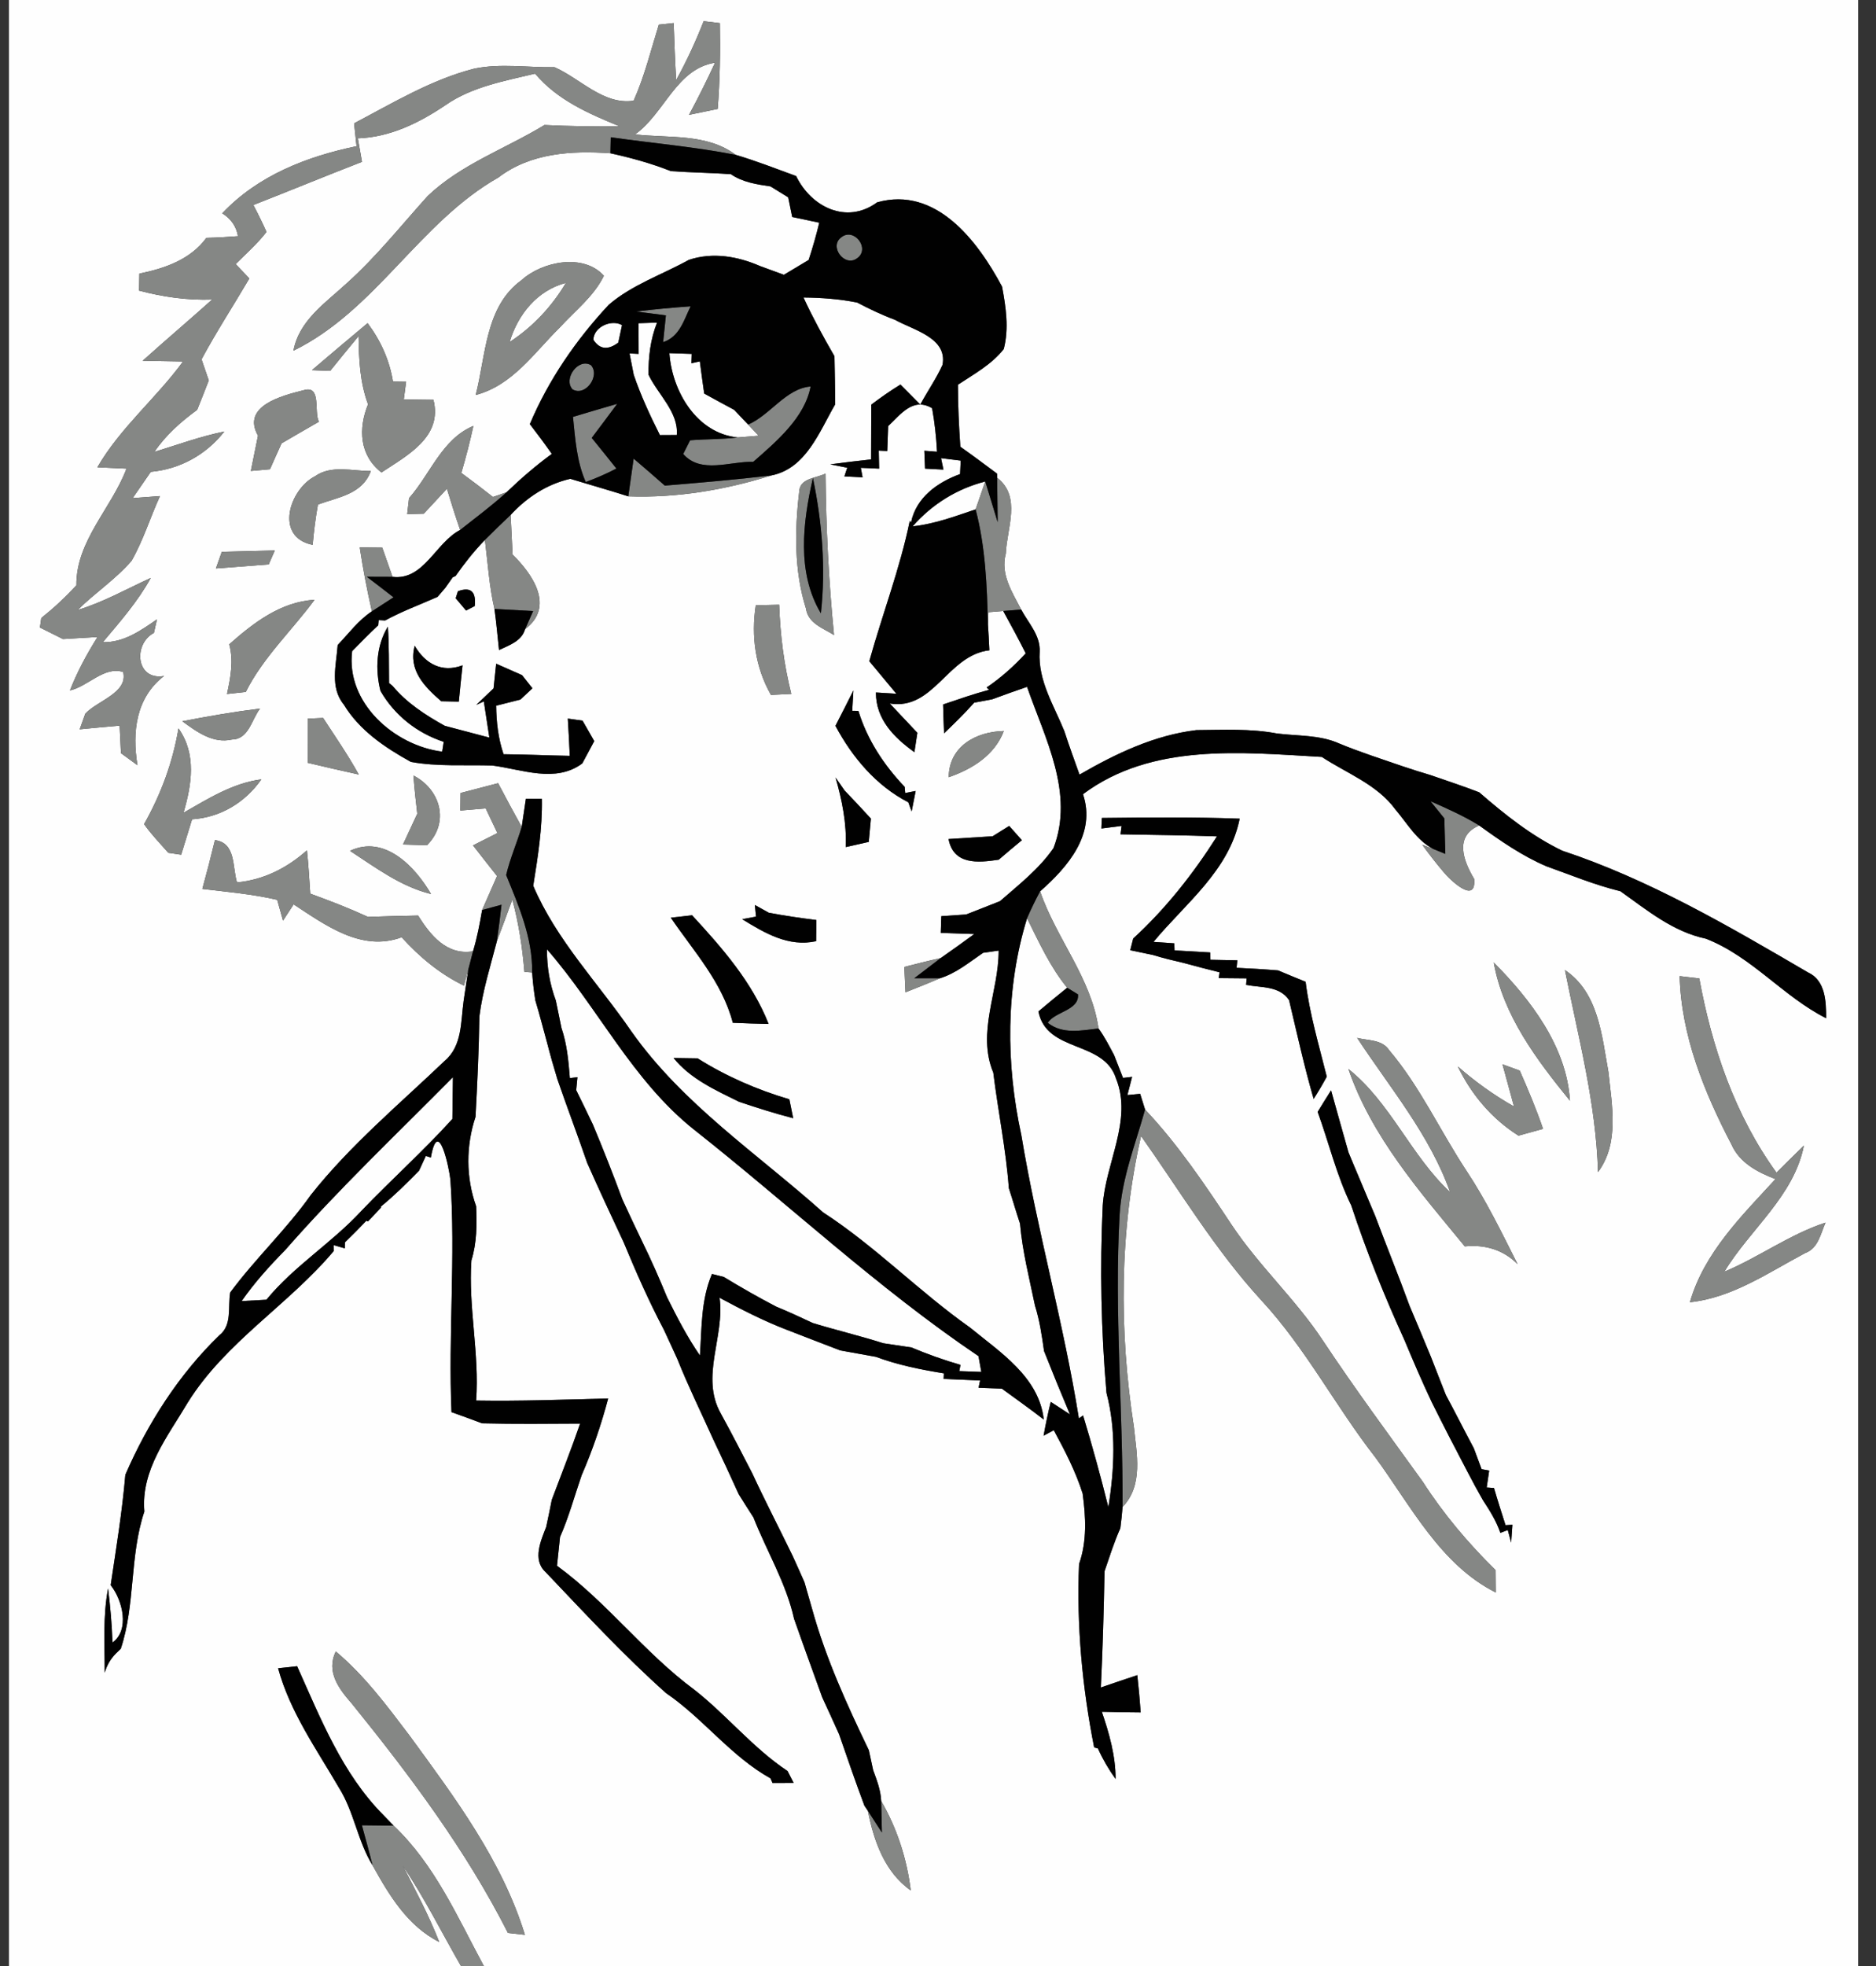 <?xml version="1.0" encoding="UTF-8" ?>
<!DOCTYPE svg PUBLIC "-//W3C//DTD SVG 1.1//EN" "http://www.w3.org/Graphics/SVG/1.1/DTD/svg11.dtd">
<svg width="210pt" height="220pt" viewBox="0 0 210 220" version="1.1" xmlns="http://www.w3.org/2000/svg">
<rect x="0" y="0" width="210" height="220" fill="#333333" stroke="none"/>
<g id="#fefefeff">
<path fill="#fefefe" opacity="1.00" d=" M 1.00 0.00 L 208.00 0.00 C 208.00 73.33 208.00 146.67 208.00 220.00 L 54.16 220.00 C 51.21 214.52 48.66 208.65 44.06 204.29 C 43.78 203.99 43.20 203.40 42.91 203.10 C 38.31 198.47 35.89 192.30 33.26 186.45 C 32.72 186.51 31.66 186.63 31.13 186.68 C 32.47 191.58 35.43 195.73 37.95 200.06 C 39.64 202.75 40.03 206.02 41.70 208.72 C 43.55 212.06 45.62 215.52 49.17 217.31 C 48.02 214.37 46.54 211.60 45.11 208.80 C 47.52 212.38 49.45 216.26 51.60 220.00 L 1.00 220.00 C 1.00 146.67 1.00 73.33 1.00 0.00 M 73.75 2.76 C 72.86 5.61 72.15 8.54 70.93 11.27 C 67.55 11.77 64.98 8.80 62.07 7.52 C 59.08 7.57 56.05 7.07 53.09 7.68 C 48.28 8.91 44.00 11.51 39.64 13.80 C 39.71 14.44 39.84 15.72 39.91 16.36 C 34.33 17.52 28.87 19.64 24.88 23.87 C 25.87 24.49 26.46 25.35 26.64 26.43 C 25.46 26.52 24.28 26.59 23.10 26.62 C 21.29 29.07 18.45 30.03 15.60 30.62 C 15.59 31.10 15.58 32.04 15.57 32.52 C 18.24 33.23 20.98 33.62 23.75 33.52 C 21.17 35.83 18.54 38.06 15.97 40.37 C 17.10 40.39 19.36 40.43 20.49 40.45 C 17.49 44.56 13.47 47.85 10.90 52.29 C 11.71 52.33 13.34 52.40 14.16 52.44 C 12.49 56.88 8.51 60.51 8.55 65.50 C 7.34 66.82 6.02 68.04 4.62 69.16 C 4.58 69.42 4.51 69.95 4.47 70.22 C 5.33 70.65 6.19 71.08 7.05 71.51 C 8.34 71.43 9.63 71.35 10.92 71.28 C 9.72 73.18 8.65 75.17 7.83 77.26 C 9.84 76.82 11.68 74.50 13.79 75.20 C 14.35 77.53 10.90 78.40 9.55 79.86 C 9.39 80.30 9.08 81.17 8.92 81.61 C 10.41 81.46 11.90 81.33 13.39 81.20 C 13.43 81.97 13.50 83.51 13.54 84.28 C 14.16 84.73 14.77 85.18 15.39 85.63 C 14.77 81.94 15.21 78.06 18.37 75.64 C 15.22 76.20 14.87 72.07 17.23 70.82 C 17.31 70.44 17.48 69.68 17.57 69.31 C 15.74 70.57 13.85 71.92 11.51 71.86 C 13.44 69.57 15.43 67.30 16.88 64.67 C 14.17 65.91 11.56 67.39 8.69 68.26 C 10.63 66.34 12.95 64.82 14.73 62.75 C 16.04 60.46 16.81 57.91 17.91 55.51 C 17.14 55.57 15.62 55.68 14.85 55.74 C 15.36 55.01 16.37 53.54 16.88 52.80 C 20.17 52.49 23.08 50.88 25.11 48.29 C 22.44 48.83 19.88 49.77 17.28 50.57 C 18.55 48.69 20.25 47.19 22.07 45.86 C 22.51 44.76 22.95 43.67 23.37 42.57 C 23.17 41.98 22.76 40.80 22.56 40.21 C 24.22 37.12 26.14 34.18 27.91 31.16 C 27.53 30.75 26.76 29.95 26.38 29.55 C 27.56 28.37 28.82 27.27 29.83 25.95 C 29.37 24.93 28.88 23.92 28.36 22.94 C 32.42 21.35 36.45 19.69 40.52 18.11 C 40.40 17.45 40.18 16.14 40.06 15.48 C 43.68 15.35 46.92 13.75 49.86 11.77 C 52.83 9.70 56.45 9.07 59.90 8.24 C 62.37 11.19 65.90 12.71 69.36 14.14 C 66.56 14.16 63.75 14.13 60.95 13.99 C 56.60 16.64 51.62 18.37 47.88 21.93 C 44.89 25.24 42.11 28.76 38.77 31.74 C 36.42 33.91 33.48 35.86 32.85 39.24 C 42.05 34.75 46.95 24.87 55.79 19.86 C 59.39 17.11 63.99 16.84 68.33 17.15 C 70.63 17.66 72.91 18.28 75.10 19.15 C 77.33 19.31 79.57 19.33 81.81 19.49 C 83.13 20.40 84.71 20.63 86.25 20.86 C 86.75 21.17 87.74 21.77 88.23 22.08 C 88.34 22.63 88.57 23.73 88.68 24.28 C 89.44 24.44 90.95 24.76 91.71 24.92 C 91.37 26.33 90.97 27.72 90.52 29.09 C 89.83 29.50 88.44 30.34 87.75 30.75 C 87.09 30.51 85.77 30.02 85.10 29.78 C 82.57 28.68 79.79 28.19 77.11 29.08 C 74.12 30.74 70.77 31.85 68.15 34.10 C 64.49 38.02 61.40 42.51 59.31 47.46 C 60.15 48.55 60.98 49.66 61.77 50.79 C 59.98 52.10 58.30 53.55 56.70 55.09 C 56.32 55.22 55.56 55.48 55.18 55.61 C 54.01 54.69 52.83 53.79 51.64 52.92 C 52.15 51.18 52.61 49.43 52.99 47.66 C 49.47 49.13 48.18 53.05 45.79 55.74 C 45.74 56.19 45.64 57.08 45.58 57.53 C 46.05 57.52 46.98 57.49 47.44 57.48 C 48.30 56.55 49.16 55.62 50.03 54.69 C 50.49 56.23 50.98 57.77 51.51 59.30 C 48.75 60.73 47.44 64.98 43.94 64.55 C 43.56 63.46 43.17 62.37 42.79 61.28 C 42.16 61.27 40.90 61.26 40.27 61.25 C 40.63 63.65 41.09 66.04 41.63 68.41 C 40.12 69.40 39.04 70.88 37.80 72.18 C 37.64 74.40 36.91 76.93 38.48 78.83 C 40.23 81.73 43.09 83.65 46.00 85.26 C 49.01 85.80 52.07 85.57 55.11 85.66 C 58.43 86.09 62.18 87.66 65.18 85.43 C 65.52 84.80 66.18 83.55 66.52 82.93 C 66.19 82.36 65.53 81.21 65.21 80.64 C 64.80 80.58 63.97 80.47 63.56 80.41 C 63.65 81.80 63.72 83.19 63.78 84.58 C 61.31 84.54 58.84 84.42 56.37 84.40 C 55.77 82.65 55.56 80.81 55.54 78.97 C 56.22 78.80 57.58 78.45 58.26 78.28 C 58.59 77.96 59.26 77.34 59.60 77.02 C 59.31 76.66 58.73 75.92 58.44 75.55 C 57.47 75.13 56.51 74.70 55.54 74.27 C 55.47 74.96 55.33 76.34 55.25 77.03 C 54.60 77.65 53.96 78.26 53.31 78.88 L 54.16 78.49 C 54.32 79.50 54.63 81.53 54.78 82.54 C 53.53 82.21 51.04 81.55 49.79 81.22 C 47.63 80.02 45.54 78.67 43.95 76.76 L 43.55 76.43 C 43.53 74.32 43.56 72.22 43.42 70.12 C 42.11 72.26 41.99 74.92 42.59 77.31 C 44.15 80.03 46.69 82.04 49.67 83.01 L 49.50 84.11 C 44.14 83.43 38.69 78.64 39.42 72.86 C 40.38 71.88 41.34 70.90 42.34 69.97 L 42.39 69.39 L 43.11 69.43 C 45.00 68.40 47.02 67.66 48.98 66.79 C 49.20 66.54 49.62 66.04 49.84 65.79 C 50.05 65.49 50.46 64.90 50.67 64.61 L 51.00 64.45 C 51.99 63.03 53.07 61.67 54.28 60.42 C 54.61 63.00 54.76 65.61 55.35 68.14 C 55.56 69.67 55.70 71.21 55.86 72.74 C 56.99 72.20 58.40 71.75 58.78 70.40 C 62.13 67.89 59.63 64.26 57.38 62.06 C 57.31 60.58 57.24 59.10 57.16 57.62 C 58.97 55.66 61.21 54.18 63.84 53.58 C 66.00 54.24 68.17 54.85 70.33 55.54 C 75.77 55.74 81.18 54.82 86.36 53.20 C 90.24 52.42 91.72 48.29 93.49 45.25 C 93.48 43.45 93.45 41.66 93.41 39.86 C 92.17 37.72 90.98 35.54 89.94 33.29 C 91.95 33.31 93.96 33.46 95.94 33.85 C 97.31 34.57 98.71 35.24 100.17 35.78 C 102.21 36.93 106.08 37.78 105.51 40.82 C 104.81 42.37 103.82 43.78 103.02 45.27 C 102.46 44.71 101.36 43.59 100.80 43.03 C 99.67 43.72 98.59 44.48 97.53 45.28 C 97.53 47.32 97.51 49.36 97.51 51.41 C 95.98 51.57 94.46 51.76 92.94 51.96 C 93.42 52.05 94.37 52.24 94.84 52.34 L 94.52 53.31 C 95.03 53.34 96.05 53.38 96.56 53.41 L 96.36 52.35 C 96.87 52.37 97.90 52.42 98.41 52.44 C 98.40 51.93 98.38 50.92 98.37 50.42 L 99.32 50.47 C 99.35 49.77 99.40 48.37 99.42 47.68 C 100.83 46.37 102.20 44.41 104.34 45.68 C 104.63 47.29 104.81 48.91 104.89 50.55 L 103.47 50.44 L 103.55 52.44 L 105.61 52.55 L 105.34 51.27 C 105.89 51.33 106.99 51.47 107.54 51.54 C 107.52 51.91 107.49 52.67 107.47 53.05 C 104.94 53.97 102.55 55.67 101.98 58.47 L 101.84 58.29 C 100.74 63.63 98.77 68.74 97.31 73.99 C 98.32 75.20 99.33 76.42 100.34 77.63 L 98.05 77.49 C 98.04 80.50 100.09 82.54 102.36 84.17 C 102.45 83.62 102.61 82.54 102.69 82.00 C 101.66 80.91 100.63 79.81 99.60 78.72 C 104.54 79.53 106.06 73.31 110.75 72.77 C 110.71 71.80 110.65 70.84 110.59 69.88 C 110.60 69.54 110.63 68.86 110.64 68.51 C 111.06 68.48 111.88 68.41 112.30 68.37 C 113.16 69.94 114.02 71.51 114.82 73.11 C 113.50 74.54 112.06 75.84 110.44 76.93 L 110.72 77.19 C 108.98 77.66 107.28 78.25 105.57 78.83 C 105.60 79.90 105.63 80.98 105.68 82.06 C 106.84 80.95 107.98 79.83 109.05 78.63 C 109.55 78.54 110.56 78.35 111.07 78.25 C 112.36 77.77 113.66 77.31 114.97 76.86 C 116.97 82.62 120.29 88.75 117.93 94.90 C 116.32 97.23 114.06 98.99 111.94 100.84 C 110.68 101.35 109.41 101.83 108.15 102.33 C 107.46 102.38 106.06 102.47 105.37 102.52 C 105.35 102.99 105.33 103.92 105.31 104.39 C 106.25 104.42 108.12 104.49 109.06 104.52 C 107.82 105.43 106.56 106.33 105.30 107.21 C 103.94 107.51 102.58 107.85 101.23 108.20 C 101.27 108.91 101.33 110.33 101.36 111.04 C 102.65 110.53 103.94 110.02 105.21 109.47 C 107.02 108.92 108.51 107.67 110.05 106.62 C 110.49 106.56 111.36 106.44 111.79 106.37 C 111.81 110.96 109.31 115.51 111.19 120.03 C 111.72 124.34 112.61 128.61 112.93 132.96 C 113.36 134.27 113.74 135.60 114.18 136.92 C 114.45 140.03 115.23 143.06 115.86 146.11 C 116.38 147.76 116.63 149.47 116.87 151.18 C 117.81 153.56 118.78 155.92 119.77 158.27 L 117.62 156.87 C 117.31 158.12 117.05 159.39 116.82 160.66 L 117.96 160.04 C 119.20 162.32 120.40 164.64 121.19 167.12 C 121.55 169.75 121.69 172.47 120.79 175.02 C 120.50 181.88 121.15 188.82 122.48 195.54 L 122.90 195.65 C 123.44 196.85 124.10 197.99 124.88 199.07 C 124.88 196.47 124.17 193.98 123.34 191.55 C 124.79 191.59 126.24 191.61 127.69 191.62 C 127.59 190.22 127.46 188.83 127.31 187.45 C 125.95 187.90 124.59 188.36 123.23 188.83 C 123.44 184.50 123.56 180.16 123.64 175.83 C 124.20 174.21 124.71 172.57 125.41 171.01 C 125.51 170.22 125.60 169.42 125.66 168.63 C 128.01 166.20 127.23 162.67 126.93 159.68 C 125.26 148.88 125.30 137.80 127.73 127.12 C 132.12 133.33 136.04 139.89 141.20 145.51 C 146.16 150.86 149.51 157.39 153.98 163.11 C 157.93 168.50 161.25 175.10 167.44 178.20 C 167.44 177.58 167.43 176.32 167.42 175.70 C 164.36 172.70 161.58 169.41 159.26 165.80 C 155.48 160.56 151.64 155.37 148.07 149.99 C 145.04 145.40 140.93 141.66 137.89 137.09 C 134.91 132.60 131.89 128.09 128.18 124.16 C 128.04 123.72 127.77 122.84 127.63 122.40 L 126.20 122.54 C 126.33 122.03 126.59 121.01 126.73 120.50 L 125.71 120.62 C 125.46 119.98 124.96 118.70 124.71 118.06 C 124.17 117.05 123.65 116.02 122.97 115.09 C 122.16 109.44 118.25 105.04 116.43 99.74 C 119.55 97.00 122.72 93.31 121.23 88.87 C 128.93 83.12 138.95 84.19 147.96 84.70 C 150.78 86.55 154.16 87.78 156.21 90.59 C 157.53 92.14 158.58 94.03 160.44 95.00 L 159.21 94.53 C 159.95 95.56 160.74 96.57 161.57 97.55 C 162.26 98.42 165.27 101.31 165.02 98.36 C 163.81 96.34 162.76 93.57 165.58 92.37 C 167.96 94.09 170.39 95.78 173.11 96.94 C 175.85 97.92 178.55 99.04 181.39 99.73 C 184.39 101.86 187.26 104.26 190.96 105.04 C 196.10 107.04 199.61 111.52 204.42 113.94 C 204.42 112.07 204.35 109.71 202.38 108.81 C 193.55 103.65 184.62 98.42 174.87 95.19 C 171.43 93.53 168.45 91.15 165.58 88.66 C 163.79 87.97 161.97 87.37 160.15 86.74 C 159.10 86.43 158.06 86.10 157.02 85.75 C 154.65 84.93 152.26 84.17 149.94 83.21 C 147.75 82.22 145.29 82.37 142.96 82.08 C 139.98 81.51 136.93 81.68 133.92 81.70 C 129.20 82.27 124.91 84.33 120.84 86.68 C 120.27 85.06 119.67 83.46 119.15 81.83 C 117.98 78.94 116.18 76.17 116.38 72.93 C 116.48 71.11 115.12 69.72 114.31 68.21 C 113.31 66.27 111.96 64.25 112.59 61.95 C 112.70 59.11 114.37 55.59 111.62 53.46 C 111.62 53.35 111.62 53.12 111.61 53.00 C 110.24 51.99 108.89 50.96 107.50 49.99 C 107.34 47.68 107.23 45.36 107.23 43.05 C 109.03 41.86 111.00 40.79 112.36 39.06 C 112.96 36.76 112.60 34.36 112.17 32.07 C 109.44 26.97 104.79 20.80 98.19 22.64 C 94.75 25.17 90.78 23.14 89.12 19.70 C 86.88 18.88 84.65 18.01 82.36 17.33 C 79.13 14.90 74.87 15.48 71.09 15.04 C 74.39 12.69 75.72 7.68 80.04 7.02 C 79.13 8.99 78.16 10.94 77.13 12.85 C 78.20 12.63 79.27 12.41 80.34 12.19 C 80.59 8.99 80.64 5.79 80.58 2.59 C 80.13 2.54 79.22 2.43 78.77 2.37 C 77.88 4.63 76.87 6.84 75.69 8.96 C 75.56 6.83 75.49 4.70 75.41 2.58 C 74.99 2.62 74.16 2.72 73.75 2.76 M 58.38 31.35 C 54.30 34.30 54.40 39.79 53.25 44.20 C 57.38 43.12 59.79 39.47 62.67 36.64 C 64.37 34.77 66.47 33.18 67.60 30.86 C 65.34 28.33 60.72 29.23 58.38 31.35 M 34.92 41.42 C 35.43 41.44 36.45 41.48 36.96 41.50 C 38.01 40.20 39.07 38.90 40.14 37.61 C 40.17 40.19 40.29 42.80 41.20 45.24 C 40.09 47.97 40.23 50.94 42.70 52.87 C 45.57 50.96 49.57 48.91 48.52 44.74 C 47.69 44.73 46.03 44.71 45.20 44.70 C 45.27 44.20 45.40 43.21 45.46 42.72 C 45.10 42.71 44.36 42.70 43.99 42.70 C 43.60 40.29 42.60 38.10 41.15 36.16 C 39.07 37.91 36.98 39.65 34.92 41.42 M 28.88 48.75 C 28.62 50.07 28.35 51.38 28.08 52.70 C 28.62 52.65 29.68 52.55 30.22 52.51 C 30.65 51.54 31.08 50.57 31.52 49.61 C 32.91 48.80 34.30 47.99 35.70 47.19 C 35.11 46.08 36.03 43.04 33.98 43.67 C 31.54 44.28 27.01 45.43 28.88 48.75 M 35.27 53.29 C 32.39 54.76 30.69 60.11 35.00 60.97 C 35.13 59.46 35.32 57.96 35.59 56.46 C 37.85 55.62 40.55 55.33 41.51 52.71 C 39.45 52.72 37.11 52.00 35.27 53.29 M 89.46 55.06 C 88.95 59.37 88.90 63.92 90.22 68.09 C 90.45 69.76 92.14 70.29 93.36 71.06 C 92.77 65.05 92.46 59.02 92.41 52.99 C 91.34 53.54 89.50 53.48 89.46 55.06 M 24.83 61.75 C 24.67 62.22 24.34 63.14 24.17 63.61 C 26.14 63.46 28.11 63.31 30.08 63.16 C 30.25 62.77 30.59 61.99 30.76 61.60 C 28.78 61.65 26.81 61.70 24.83 61.75 M 51.26 66.16 L 51.01 66.94 C 51.30 67.28 51.88 67.97 52.17 68.32 L 53.14 67.82 C 53.32 66.19 52.69 65.64 51.26 66.16 M 25.66 72.10 C 26.17 73.95 25.80 75.83 25.41 77.66 C 25.93 77.60 26.99 77.49 27.51 77.43 C 29.46 73.55 32.66 70.58 35.21 67.12 C 31.43 67.34 28.38 69.69 25.66 72.10 M 84.60 67.73 C 84.07 71.20 84.55 74.68 86.30 77.76 C 86.87 77.73 88.01 77.68 88.58 77.65 C 87.75 74.39 87.34 71.04 87.22 67.67 C 86.34 67.69 85.47 67.71 84.60 67.73 M 46.42 72.26 C 45.69 75.00 47.51 76.83 49.39 78.47 C 49.88 78.48 50.86 78.50 51.36 78.51 C 51.49 77.15 51.63 75.80 51.78 74.45 C 49.47 75.32 47.61 74.29 46.42 72.26 M 93.52 81.22 C 95.40 84.74 98.08 87.93 101.68 89.78 C 101.77 90.04 101.95 90.55 102.05 90.80 C 102.16 90.23 102.38 89.08 102.50 88.51 L 101.33 88.74 L 101.27 88.05 C 98.95 85.62 97.08 82.78 96.09 79.55 L 95.40 79.54 L 95.53 77.26 C 94.86 78.58 94.21 79.91 93.52 81.22 M 20.41 80.71 C 22.03 81.89 23.84 83.24 25.98 82.75 C 27.85 82.72 28.17 80.50 29.11 79.29 C 26.20 79.65 23.30 80.15 20.41 80.71 M 34.44 80.42 C 34.44 82.07 34.44 83.71 34.45 85.36 C 36.35 85.81 38.25 86.25 40.16 86.67 C 38.95 84.48 37.53 82.43 36.17 80.34 C 35.74 80.36 34.87 80.40 34.44 80.42 M 106.20 86.97 C 108.83 86.06 111.33 84.52 112.37 81.80 C 109.25 81.87 106.23 83.52 106.20 86.97 M 16.13 92.22 C 16.93 93.37 17.92 94.37 18.84 95.43 C 19.20 95.48 19.92 95.59 20.28 95.64 C 20.68 94.32 21.09 93.00 21.50 91.68 C 24.69 91.47 27.44 89.80 29.26 87.21 C 26.05 87.63 23.29 89.38 20.54 90.95 C 21.46 87.80 22.02 84.39 19.98 81.51 C 19.34 85.30 18.02 88.88 16.13 92.22 M 46.28 86.78 C 46.39 88.21 46.54 89.63 46.71 91.06 C 46.18 92.20 45.64 93.35 45.11 94.50 C 45.78 94.52 47.13 94.56 47.80 94.58 C 50.35 92.02 49.32 88.35 46.28 86.78 M 93.53 87.00 C 94.26 89.54 94.79 92.14 94.67 94.79 C 95.53 94.59 96.39 94.40 97.25 94.21 C 97.33 93.34 97.41 92.47 97.49 91.60 C 96.51 90.54 95.53 89.48 94.53 88.44 C 94.28 88.08 93.78 87.36 93.53 87.00 M 51.55 88.74 C 51.54 89.23 51.54 90.21 51.53 90.70 C 52.24 90.64 53.66 90.52 54.37 90.46 C 54.69 91.15 55.35 92.53 55.68 93.22 C 55.00 93.56 53.63 94.25 52.95 94.60 C 53.84 95.75 54.74 96.89 55.64 98.03 C 55.08 99.29 54.52 100.56 53.97 101.83 C 53.70 103.38 53.41 104.94 52.95 106.45 C 50.01 106.93 48.19 104.66 46.80 102.45 C 44.93 102.48 43.06 102.54 41.19 102.60 C 39.08 101.63 36.91 100.79 34.73 100.00 C 34.62 98.38 34.53 96.76 34.36 95.15 C 32.15 97.12 29.53 98.46 26.53 98.74 C 25.99 97.02 26.44 94.33 24.06 94.01 C 23.62 95.84 23.15 97.66 22.65 99.47 C 25.45 99.81 28.28 100.05 31.03 100.69 C 31.19 101.27 31.52 102.44 31.68 103.02 C 31.98 102.57 32.57 101.66 32.87 101.20 C 36.43 103.52 40.48 106.55 44.96 104.88 C 46.95 107.08 49.24 108.99 51.93 110.29 L 52.42 108.50 C 52.29 109.38 52.03 111.13 51.90 112.00 C 51.57 114.33 51.76 117.05 49.77 118.72 C 44.67 123.59 39.20 128.15 34.80 133.71 C 32.06 137.58 28.58 140.83 25.77 144.63 C 25.49 146.23 26.02 148.29 24.54 149.43 C 20.02 153.81 16.52 159.28 14.03 165.03 C 13.68 169.16 13.00 173.27 12.39 177.38 C 13.74 179.08 14.54 182.41 12.59 183.80 C 12.53 181.77 12.34 179.75 12.10 177.74 C 11.50 180.86 11.73 184.03 11.72 187.18 C 11.96 186.35 12.37 185.64 12.96 185.04 L 13.52 184.50 C 15.17 179.54 14.49 174.13 16.16 169.14 C 15.76 164.47 18.78 160.73 21.01 156.96 C 25.23 150.17 32.28 146.03 37.35 140.00 L 37.34 139.33 L 38.60 139.69 L 38.61 139.02 C 39.43 138.23 40.23 137.42 41.01 136.60 L 41.19 136.68 C 41.55 136.30 42.28 135.53 42.64 135.14 L 42.63 135.02 C 44.15 133.78 45.54 132.40 46.91 131.00 C 47.10 130.59 47.48 129.77 47.67 129.35 L 48.23 129.53 C 49.07 124.78 50.31 130.85 50.42 132.03 C 51.01 140.67 50.17 149.36 50.54 158.02 C 51.68 158.42 52.82 158.84 53.96 159.27 C 57.62 159.36 61.28 159.32 64.94 159.30 C 63.95 162.17 62.83 164.99 61.77 167.82 C 61.57 168.84 61.36 169.86 61.14 170.87 C 60.54 172.40 59.59 174.53 61.04 175.88 C 65.44 180.50 69.79 185.21 74.56 189.46 C 78.74 192.31 81.80 196.52 86.25 199.00 L 86.48 199.52 C 87.07 199.52 88.25 199.51 88.84 199.51 C 88.67 199.17 88.33 198.51 88.16 198.18 C 84.29 195.61 81.36 191.93 77.72 189.08 C 72.14 184.96 67.96 179.30 62.35 175.21 C 62.44 174.41 62.60 172.80 62.69 171.99 C 63.68 169.75 64.31 167.39 65.11 165.08 C 66.32 162.30 67.30 159.42 68.08 156.49 C 63.15 156.62 58.23 156.80 53.30 156.72 C 53.68 151.47 52.41 146.29 52.77 141.04 C 53.38 139.08 53.39 137.02 53.30 134.98 C 52.15 131.78 52.15 128.20 53.23 124.98 C 53.43 121.24 53.61 117.49 53.66 113.75 C 54.02 110.87 54.90 108.11 55.62 105.32 C 56.21 103.77 56.79 102.21 57.35 100.66 C 58.06 103.30 58.48 106.02 58.70 108.75 L 59.57 108.82 C 59.64 109.87 59.76 110.91 59.93 111.96 C 60.42 113.56 60.82 115.18 61.27 116.79 C 61.61 118.12 61.99 119.44 62.39 120.75 C 63.47 123.89 64.65 126.99 65.73 130.13 C 67.05 133.11 68.43 136.07 69.82 139.03 C 71.19 142.34 72.64 145.62 74.31 148.79 C 74.82 149.89 75.33 150.98 75.83 152.09 C 77.05 155.15 78.51 158.11 79.86 161.11 C 80.82 163.13 81.77 165.16 82.69 167.20 C 83.23 168.07 83.78 168.93 84.34 169.80 C 85.83 173.59 88.00 177.14 88.89 181.15 C 89.34 182.40 89.77 183.66 90.23 184.92 C 90.83 186.59 91.43 188.26 92.04 189.93 C 92.67 191.30 93.31 192.68 93.93 194.07 C 94.85 196.73 95.77 199.40 96.76 202.05 L 97.15 202.63 C 97.81 205.98 99.03 209.50 101.95 211.54 C 101.52 208.02 100.42 204.60 98.64 201.53 C 98.59 200.33 98.15 199.19 97.74 198.08 C 97.62 197.52 97.38 196.41 97.26 195.85 C 94.80 190.74 92.44 185.57 90.92 180.09 C 90.63 179.07 90.34 178.06 90.05 177.05 C 89.62 176.07 89.18 175.10 88.74 174.13 C 87.24 171.03 85.65 167.98 84.20 164.85 C 83.05 162.62 81.90 160.38 80.69 158.18 C 78.36 154.04 81.15 149.60 80.55 145.22 C 82.99 146.53 85.46 147.80 88.06 148.80 C 90.06 149.57 92.05 150.35 94.05 151.11 C 95.38 151.36 96.72 151.58 98.05 151.83 C 100.51 152.75 103.08 153.26 105.66 153.68 L 105.63 154.30 C 106.99 154.36 108.35 154.42 109.71 154.48 L 109.54 155.29 C 110.19 155.31 111.50 155.36 112.15 155.39 C 113.72 156.54 115.30 157.65 116.84 158.85 C 116.31 154.09 111.98 151.34 108.58 148.55 C 102.88 144.53 98.00 139.47 92.13 135.66 C 84.80 129.11 76.42 123.56 70.68 115.42 C 66.98 110.03 62.27 105.19 59.69 99.12 C 60.21 95.89 60.72 92.67 60.66 89.39 C 60.21 89.39 59.31 89.39 58.87 89.38 C 58.75 90.17 58.51 91.75 58.40 92.53 C 57.50 90.91 56.62 89.28 55.76 87.64 C 54.36 88.01 52.95 88.38 51.55 88.74 M 123.34 91.53 C 123.33 91.83 123.30 92.42 123.29 92.71 C 123.86 92.64 124.99 92.49 125.55 92.42 L 125.43 93.36 C 129.03 93.43 132.63 93.46 136.23 93.59 C 133.58 97.76 130.50 101.68 126.85 105.02 C 126.77 105.35 126.60 106.00 126.52 106.33 C 127.16 106.46 128.44 106.73 129.09 106.87 C 130.19 107.21 131.31 107.48 132.44 107.74 C 133.79 108.11 135.14 108.46 136.51 108.80 L 136.43 109.45 C 137.21 109.46 138.77 109.47 139.55 109.48 L 139.49 110.21 C 141.18 110.54 143.22 110.29 144.30 111.92 C 145.18 115.61 145.99 119.32 147.05 122.97 C 147.57 122.16 148.06 121.33 148.52 120.48 C 147.64 116.96 146.60 113.47 146.15 109.86 C 145.12 109.45 144.09 109.02 143.07 108.59 C 141.52 108.46 139.97 108.37 138.42 108.30 L 138.51 107.46 C 137.75 107.45 136.25 107.41 135.50 107.40 L 135.47 106.58 C 134.14 106.50 132.81 106.43 131.48 106.35 L 131.45 105.56 L 129.12 105.40 C 132.69 101.09 137.60 97.42 138.77 91.61 C 133.63 91.42 128.48 91.47 123.34 91.53 M 111.11 93.58 C 109.46 93.69 107.82 93.79 106.18 93.89 C 106.74 96.79 109.43 96.56 111.80 96.20 C 112.65 95.46 113.52 94.74 114.39 94.02 C 114.04 93.62 113.33 92.82 112.97 92.42 C 112.35 92.80 111.73 93.19 111.11 93.58 M 39.18 95.21 C 42.05 97.08 44.86 99.21 48.25 100.04 C 46.46 96.96 43.04 93.38 39.18 95.21 M 84.50 101.27 L 84.63 102.57 C 84.25 102.64 83.47 102.79 83.08 102.86 C 85.61 104.41 88.26 106.00 91.36 105.32 C 91.37 104.53 91.37 103.74 91.38 102.95 C 89.60 102.73 87.83 102.47 86.07 102.14 C 85.68 101.93 84.89 101.49 84.50 101.27 M 75.09 102.69 C 77.66 106.46 80.85 109.91 82.03 114.45 C 83.37 114.51 84.70 114.55 86.04 114.58 C 84.19 109.89 80.84 106.07 77.47 102.42 C 76.87 102.49 75.68 102.63 75.09 102.69 M 167.21 107.70 C 168.25 113.61 172.03 118.61 175.74 123.17 C 175.37 117.12 171.34 111.86 167.21 107.70 M 175.18 108.55 C 176.67 116.05 178.67 123.47 178.88 131.16 C 181.29 127.93 180.44 123.70 180.05 119.98 C 179.31 115.92 178.95 111.07 175.18 108.55 M 188.02 109.23 C 188.20 115.90 190.77 122.22 193.82 128.06 C 194.72 130.12 196.75 131.18 198.75 131.94 C 194.97 136.05 190.75 140.20 189.17 145.72 C 193.93 145.22 197.95 142.40 202.07 140.22 C 203.54 139.68 203.79 138.07 204.35 136.81 C 200.33 138.13 196.90 140.68 193.02 142.31 C 195.90 137.54 200.80 133.89 201.93 128.19 C 200.90 129.19 199.88 130.20 198.86 131.22 C 194.22 124.82 191.63 117.21 190.22 109.49 C 189.67 109.42 188.57 109.29 188.02 109.23 M 151.92 116.14 C 155.61 121.75 160.06 127.01 162.33 133.41 C 157.93 129.31 155.65 123.37 150.94 119.62 C 153.55 127.22 158.95 133.36 163.97 139.47 C 166.20 139.24 168.29 139.84 169.88 141.46 C 168.09 137.91 166.35 134.31 164.14 130.99 C 161.20 126.53 158.96 121.59 155.49 117.50 C 154.69 116.30 153.14 116.46 151.92 116.14 M 75.40 118.39 C 77.30 120.74 80.08 121.98 82.73 123.29 C 84.73 123.96 86.74 124.60 88.79 125.13 C 88.68 124.60 88.47 123.54 88.36 123.01 C 84.75 121.95 81.27 120.43 78.09 118.43 C 77.41 118.42 76.07 118.40 75.40 118.39 M 163.19 119.34 C 164.72 122.50 167.00 125.20 169.98 127.08 C 170.67 126.89 172.04 126.51 172.73 126.32 C 171.97 124.10 171.06 121.94 170.12 119.80 C 169.64 119.62 168.67 119.27 168.19 119.10 C 168.51 120.28 169.15 122.64 169.48 123.82 C 167.23 122.55 165.13 121.04 163.19 119.34 M 147.50 124.42 C 148.77 127.91 149.62 131.55 151.26 134.89 C 152.95 140.01 154.96 145.01 157.20 149.92 C 158.18 152.26 159.18 154.60 160.27 156.90 C 161.57 159.51 162.91 162.11 164.27 164.69 C 164.82 165.76 165.40 166.82 166.00 167.87 C 166.76 169.03 167.50 170.20 167.95 171.53 L 168.78 171.21 C 168.87 171.56 169.07 172.27 169.16 172.62 C 169.20 172.12 169.27 171.12 169.30 170.62 L 168.53 170.67 C 168.09 169.28 167.64 167.90 167.24 166.51 L 166.42 166.45 C 166.49 165.98 166.63 165.04 166.70 164.56 L 165.85 164.40 C 165.63 163.82 165.20 162.65 164.98 162.06 C 163.92 160.08 162.91 158.07 161.85 156.10 C 161.30 154.67 160.72 153.26 160.18 151.84 C 159.39 149.93 158.60 148.03 157.79 146.13 C 156.56 142.76 155.20 139.43 153.94 136.06 C 153.36 134.68 152.77 133.31 152.20 131.93 C 151.78 130.94 151.36 129.95 150.95 128.95 C 150.30 126.64 149.64 124.33 149.00 122.01 C 148.49 122.81 147.99 123.62 147.50 124.42 M 39.39 190.64 C 45.90 198.69 52.16 207.03 56.86 216.30 C 57.34 216.35 58.29 216.45 58.76 216.51 C 56.20 208.20 50.93 201.18 45.87 194.25 C 43.34 190.91 40.82 187.51 37.59 184.80 C 36.47 187.08 37.96 189.01 39.39 190.64 Z" />
<path fill="#fefefe" opacity="1.00" d=" M 57.04 38.28 C 57.98 35.18 60.13 32.50 63.35 31.65 C 61.78 34.30 59.63 36.59 57.04 38.28 Z" />
<path fill="#fefefe" opacity="1.00" d=" M 66.42 38.02 C 66.46 36.57 68.45 35.70 69.63 36.38 C 69.53 36.87 69.31 37.85 69.21 38.34 C 68.05 39.21 67.12 39.10 66.42 38.02 Z" />
<path fill="#fefefe" opacity="1.00" d=" M 71.48 36.17 C 72.00 36.16 73.03 36.12 73.55 36.10 C 72.81 37.97 72.57 39.95 72.60 41.94 C 73.65 44.14 75.98 46.13 75.76 48.68 C 75.28 48.68 74.34 48.69 73.87 48.69 C 72.77 46.50 71.73 44.27 70.94 41.94 C 70.79 41.14 70.63 40.35 70.47 39.55 L 71.49 39.60 C 71.49 38.74 71.49 37.03 71.48 36.17 Z" />
<path fill="#fefefe" opacity="1.00" d=" M 74.93 39.52 C 75.56 39.54 76.81 39.58 77.43 39.60 L 77.40 40.65 L 78.34 40.44 C 78.49 41.64 78.66 42.84 78.83 44.04 C 79.94 44.65 81.05 45.26 82.18 45.86 C 82.57 46.27 83.35 47.10 83.75 47.51 C 84.04 47.83 84.63 48.45 84.92 48.76 C 84.34 48.81 83.16 48.91 82.58 48.95 C 77.97 48.49 75.23 43.77 74.93 39.52 Z" />
<path fill="#fefefe" opacity="1.00" d=" M 102.16 58.90 C 104.32 56.43 107.12 54.69 110.29 53.88 C 110.02 54.66 109.48 56.22 109.21 57.00 C 106.90 57.78 104.60 58.64 102.16 58.90 Z" />
<path fill="#fefefe" opacity="1.00" d=" M 114.33 127.03 C 112.59 119.04 112.55 110.61 114.97 102.75 C 116.30 105.43 117.55 108.19 119.46 110.53 C 118.38 111.40 117.30 112.28 116.24 113.18 C 117.17 117.85 123.56 116.37 124.93 120.69 C 126.81 125.35 123.72 130.19 123.44 134.94 C 123.11 141.90 123.26 148.91 123.86 155.86 C 124.96 160.03 124.75 164.43 124.07 168.66 C 123.21 165.21 122.27 161.78 121.24 158.39 L 120.77 158.72 C 119.07 148.06 116.09 137.67 114.33 127.03 Z" />
<path fill="#fefefe" opacity="1.00" d=" M 61.23 106.23 C 66.94 112.77 70.79 120.91 77.67 126.39 C 88.33 134.80 98.26 144.15 109.53 151.75 C 109.61 152.19 109.77 153.08 109.85 153.52 L 107.38 153.43 L 107.52 152.73 C 105.65 152.19 103.81 151.53 102.02 150.78 C 100.97 150.62 99.93 150.46 98.88 150.31 C 96.27 149.48 93.61 148.85 90.99 148.05 C 89.63 147.41 88.27 146.78 86.88 146.21 C 84.89 145.17 82.94 144.06 81.02 142.89 C 80.69 142.81 80.03 142.65 79.70 142.56 C 78.46 145.45 78.56 148.60 78.35 151.68 C 76.93 149.62 75.78 147.40 74.67 145.16 C 73.82 143.09 72.92 141.04 71.93 139.02 C 71.16 137.43 70.41 135.83 69.67 134.22 C 68.63 131.41 67.53 128.61 66.37 125.84 C 65.75 124.56 65.14 123.27 64.50 121.99 C 64.54 121.63 64.61 120.90 64.64 120.54 L 63.79 120.64 C 63.64 118.75 63.47 116.84 62.85 115.03 C 62.64 114.01 62.43 112.98 62.22 111.96 C 61.54 110.12 61.21 108.21 61.23 106.23 Z" />
<path fill="#fefefe" opacity="1.00" d=" M 31.90 139.91 C 37.83 133.13 44.37 126.94 50.70 120.54 C 50.69 121.71 50.66 124.04 50.64 125.21 C 47.41 128.78 43.82 131.99 40.49 135.46 C 37.18 139.06 32.94 141.64 29.82 145.44 C 29.13 145.48 27.74 145.55 27.05 145.59 C 28.48 143.54 30.15 141.68 31.90 139.91 Z" />
</g>
<g id="#858785ff">
<path fill="#858785" opacity="1.00" d=" M 73.75 2.76 C 74.16 2.72 74.99 2.62 75.41 2.58 C 75.49 4.70 75.56 6.83 75.69 8.96 C 76.87 6.84 77.88 4.63 78.77 2.37 C 79.22 2.43 80.13 2.54 80.58 2.59 C 80.64 5.79 80.59 8.99 80.34 12.19 C 79.27 12.41 78.20 12.63 77.13 12.85 C 78.16 10.94 79.13 8.99 80.04 7.02 C 75.72 7.68 74.39 12.69 71.09 15.04 C 74.87 15.48 79.13 14.90 82.36 17.33 C 77.73 16.42 73.03 16.03 68.37 15.36 L 68.33 17.15 C 63.99 16.84 59.39 17.11 55.79 19.86 C 46.95 24.87 42.05 34.75 32.85 39.24 C 33.48 35.86 36.42 33.91 38.77 31.74 C 42.11 28.76 44.89 25.24 47.88 21.93 C 51.62 18.37 56.60 16.64 60.95 13.99 C 63.75 14.13 66.56 14.16 69.36 14.14 C 65.90 12.71 62.37 11.19 59.90 8.24 C 56.45 9.07 52.83 9.70 49.86 11.77 C 46.92 13.75 43.68 15.35 40.06 15.48 C 40.18 16.14 40.40 17.45 40.52 18.11 C 36.45 19.69 32.42 21.35 28.36 22.94 C 28.88 23.92 29.37 24.93 29.83 25.95 C 28.82 27.27 27.56 28.37 26.38 29.55 C 26.76 29.95 27.53 30.75 27.91 31.16 C 26.14 34.18 24.22 37.12 22.56 40.21 C 22.76 40.80 23.17 41.98 23.37 42.57 C 22.95 43.67 22.51 44.76 22.07 45.86 C 20.25 47.19 18.55 48.69 17.28 50.57 C 19.88 49.77 22.44 48.83 25.11 48.29 C 23.08 50.88 20.17 52.49 16.88 52.80 C 16.37 53.54 15.36 55.01 14.85 55.74 C 15.62 55.68 17.14 55.57 17.91 55.51 C 16.81 57.91 16.04 60.46 14.73 62.75 C 12.95 64.82 10.63 66.34 8.69 68.26 C 11.56 67.39 14.17 65.91 16.88 64.67 C 15.43 67.30 13.44 69.57 11.51 71.86 C 13.85 71.92 15.74 70.57 17.57 69.31 C 17.48 69.68 17.31 70.44 17.23 70.82 C 14.87 72.07 15.22 76.20 18.37 75.64 C 15.21 78.06 14.77 81.94 15.39 85.63 C 14.77 85.18 14.16 84.73 13.54 84.28 C 13.50 83.51 13.43 81.97 13.39 81.20 C 11.90 81.33 10.41 81.46 8.92 81.61 C 9.08 81.17 9.39 80.30 9.55 79.86 C 10.90 78.40 14.35 77.53 13.79 75.20 C 11.68 74.50 9.84 76.82 7.83 77.26 C 8.65 75.17 9.72 73.18 10.92 71.28 C 9.63 71.35 8.34 71.43 7.05 71.51 C 6.19 71.08 5.33 70.65 4.47 70.22 C 4.51 69.95 4.58 69.42 4.62 69.16 C 6.02 68.04 7.34 66.82 8.55 65.50 C 8.51 60.51 12.49 56.88 14.16 52.44 C 13.34 52.40 11.71 52.33 10.90 52.29 C 13.47 47.85 17.49 44.56 20.49 40.45 C 19.36 40.43 17.10 40.39 15.97 40.37 C 18.54 38.06 21.17 35.83 23.75 33.52 C 20.98 33.62 18.24 33.23 15.57 32.52 C 15.58 32.04 15.59 31.10 15.60 30.62 C 18.45 30.03 21.29 29.07 23.10 26.62 C 24.28 26.59 25.46 26.52 26.64 26.43 C 26.46 25.35 25.87 24.49 24.88 23.87 C 28.87 19.64 34.33 17.52 39.91 16.36 C 39.84 15.72 39.71 14.44 39.64 13.80 C 44.00 11.51 48.28 8.91 53.09 7.68 C 56.05 7.07 59.08 7.57 62.07 7.52 C 64.98 8.80 67.55 11.77 70.93 11.27 C 72.15 8.54 72.86 5.61 73.75 2.76 Z" />
<path fill="#858785" opacity="1.00" d=" M 94.21 26.53 C 95.62 25.45 97.43 27.83 95.97 28.88 C 94.57 29.98 92.72 27.56 94.21 26.53 Z" />
<path fill="#858785" opacity="1.00" d=" M 58.38 31.35 C 60.72 29.23 65.34 28.33 67.60 30.86 C 66.47 33.18 64.37 34.77 62.67 36.64 C 59.79 39.47 57.38 43.12 53.25 44.20 C 54.40 39.79 54.30 34.30 58.38 31.35 M 57.04 38.28 C 59.63 36.59 61.78 34.30 63.35 31.65 C 60.13 32.50 57.98 35.18 57.04 38.28 Z" />
<path fill="#858785" opacity="1.00" d=" M 71.20 34.86 C 73.23 34.61 75.27 34.42 77.31 34.28 C 76.55 35.80 76.10 37.67 74.23 38.29 C 74.31 37.54 74.46 36.04 74.54 35.29 C 73.43 35.15 72.31 35.01 71.20 34.86 Z" />
<path fill="#858785" opacity="1.00" d=" M 34.92 41.42 C 36.98 39.65 39.07 37.91 41.15 36.16 C 42.60 38.10 43.60 40.29 43.99 42.70 C 44.36 42.70 45.10 42.71 45.46 42.72 C 45.40 43.21 45.27 44.20 45.20 44.70 C 46.03 44.71 47.69 44.73 48.52 44.74 C 49.57 48.91 45.57 50.96 42.70 52.87 C 40.23 50.94 40.09 47.97 41.20 45.24 C 40.29 42.80 40.17 40.19 40.14 37.61 C 39.07 38.90 38.01 40.20 36.96 41.50 C 36.45 41.48 35.43 41.44 34.92 41.42 Z" />
<path fill="#858785" opacity="1.00" d=" M 64.09 43.57 C 63.02 42.40 64.72 40.02 66.15 40.86 C 67.22 42.04 65.54 44.42 64.09 43.57 Z" />
<path fill="#858785" opacity="1.00" d=" M 28.88 48.75 C 27.01 45.43 31.54 44.28 33.98 43.67 C 36.03 43.04 35.11 46.08 35.70 47.19 C 34.30 47.99 32.91 48.80 31.52 49.61 C 31.08 50.57 30.65 51.54 30.22 52.51 C 29.68 52.55 28.62 52.65 28.08 52.70 C 28.35 51.38 28.62 50.07 28.88 48.75 Z" />
<path fill="#858785" opacity="1.00" d=" M 83.75 47.51 C 86.24 46.43 87.98 43.47 90.74 43.25 C 90.09 46.73 86.92 49.40 84.32 51.68 C 81.73 51.60 78.46 53.07 76.48 50.80 C 76.67 50.42 77.06 49.65 77.25 49.27 C 79.02 49.12 80.81 49.18 82.58 48.95 C 83.16 48.91 84.34 48.81 84.92 48.76 C 84.63 48.45 84.04 47.83 83.75 47.51 Z" />
<path fill="#858785" opacity="1.00" d=" M 64.14 46.65 C 65.79 46.16 67.44 45.66 69.09 45.19 C 68.15 46.47 67.19 47.73 66.24 49.00 C 67.16 50.14 68.09 51.28 69.00 52.43 C 67.89 53.01 66.74 53.51 65.57 53.94 C 64.55 51.64 64.39 49.12 64.14 46.65 Z" />
<path fill="#858785" opacity="1.00" d=" M 45.79 55.74 C 48.18 53.05 49.47 49.13 52.99 47.66 C 52.61 49.43 52.15 51.18 51.64 52.92 C 52.83 53.79 54.01 54.69 55.18 55.61 C 55.56 55.48 56.32 55.22 56.70 55.09 C 55.05 56.59 53.26 57.92 51.51 59.30 C 50.98 57.77 50.49 56.23 50.03 54.69 C 49.16 55.62 48.30 56.55 47.44 57.48 C 46.98 57.49 46.05 57.52 45.58 57.53 C 45.64 57.08 45.74 56.19 45.79 55.74 Z" />
<path fill="#858785" opacity="1.00" d=" M 70.93 51.32 C 72.10 52.31 73.26 53.32 74.42 54.34 C 78.40 54.01 82.39 53.67 86.36 53.20 C 81.18 54.82 75.77 55.74 70.33 55.54 C 70.48 54.49 70.78 52.37 70.93 51.32 Z" />
<path fill="#858785" opacity="1.00" d=" M 35.27 53.29 C 37.11 52.00 39.45 52.72 41.51 52.71 C 40.55 55.33 37.85 55.62 35.59 56.46 C 35.32 57.96 35.13 59.46 35.00 60.97 C 30.69 60.11 32.39 54.76 35.27 53.29 Z" />
<path fill="#858785" opacity="1.00" d=" M 89.46 55.06 C 89.50 53.48 91.34 53.54 92.41 52.99 C 92.46 59.02 92.77 65.05 93.36 71.06 C 92.14 70.29 90.45 69.76 90.22 68.09 C 88.90 63.92 88.95 59.37 89.46 55.06 M 91.89 68.63 C 92.45 63.57 92.03 58.47 91.00 53.49 C 89.87 58.42 89.16 64.07 91.89 68.63 Z" />
<path fill="#858785" opacity="1.00" d=" M 111.62 53.46 C 114.37 55.59 112.70 59.11 112.59 61.95 C 111.96 64.25 113.31 66.27 114.31 68.21 C 113.81 68.25 112.80 68.33 112.30 68.37 C 111.88 68.41 111.06 68.48 110.64 68.51 C 110.63 68.86 110.60 69.54 110.59 69.88 C 110.48 65.55 110.32 61.21 109.21 57.00 C 109.48 56.22 110.02 54.66 110.29 53.88 C 110.75 55.39 111.22 56.91 111.68 58.43 C 111.66 56.78 111.64 55.12 111.62 53.46 Z" />
<path fill="#858785" opacity="1.00" d=" M 54.28 60.42 C 55.22 59.47 56.19 58.54 57.16 57.62 C 57.24 59.10 57.31 60.58 57.38 62.06 C 59.63 64.26 62.13 67.89 58.78 70.40 C 59.00 69.90 59.45 68.88 59.68 68.38 C 58.23 68.30 56.79 68.22 55.35 68.14 C 54.76 65.61 54.61 63.00 54.28 60.42 Z" />
<path fill="#858785" opacity="1.00" d=" M 24.83 61.75 C 26.81 61.70 28.78 61.65 30.76 61.60 C 30.59 61.99 30.25 62.77 30.08 63.16 C 28.11 63.31 26.14 63.46 24.17 63.61 C 24.34 63.14 24.67 62.22 24.83 61.75 Z" />
<path fill="#858785" opacity="1.00" d=" M 40.27 61.25 C 40.90 61.26 42.16 61.27 42.79 61.28 C 43.17 62.37 43.56 63.46 43.94 64.55 C 43.22 64.55 41.78 64.54 41.06 64.54 C 41.81 65.11 43.31 66.26 44.05 66.84 C 43.45 67.23 42.24 68.02 41.63 68.41 C 41.09 66.04 40.63 63.65 40.27 61.25 Z" />
<path fill="#858785" opacity="1.00" d=" M 25.66 72.10 C 28.38 69.69 31.43 67.34 35.21 67.12 C 32.66 70.58 29.46 73.55 27.51 77.43 C 26.99 77.49 25.93 77.60 25.41 77.66 C 25.80 75.83 26.17 73.95 25.66 72.10 Z" />
<path fill="#858785" opacity="1.00" d=" M 84.60 67.73 C 85.47 67.71 86.34 67.69 87.22 67.67 C 87.34 71.04 87.75 74.39 88.58 77.65 C 88.01 77.68 86.87 77.73 86.30 77.76 C 84.55 74.68 84.07 71.20 84.60 67.73 Z" />
<path fill="#858785" opacity="1.00" d=" M 20.41 80.71 C 23.30 80.15 26.20 79.65 29.11 79.29 C 28.17 80.50 27.85 82.72 25.98 82.75 C 23.84 83.24 22.03 81.89 20.41 80.71 Z" />
<path fill="#858785" opacity="1.00" d=" M 34.44 80.42 C 34.87 80.40 35.74 80.36 36.17 80.34 C 37.53 82.43 38.95 84.48 40.16 86.67 C 38.25 86.25 36.35 85.81 34.45 85.36 C 34.44 83.71 34.44 82.07 34.44 80.42 Z" />
<path fill="#858785" opacity="1.00" d=" M 106.20 86.97 C 106.23 83.52 109.25 81.87 112.37 81.80 C 111.33 84.52 108.83 86.06 106.20 86.97 Z" />
<path fill="#858785" opacity="1.00" d=" M 16.13 92.22 C 18.02 88.88 19.34 85.30 19.98 81.51 C 22.02 84.39 21.46 87.80 20.54 90.95 C 23.29 89.38 26.05 87.63 29.26 87.21 C 27.44 89.80 24.69 91.47 21.50 91.68 C 21.09 93.00 20.68 94.32 20.28 95.64 C 19.92 95.59 19.20 95.48 18.84 95.43 C 17.92 94.37 16.93 93.37 16.13 92.22 Z" />
<path fill="#858785" opacity="1.00" d=" M 46.28 86.78 C 49.32 88.35 50.35 92.02 47.80 94.58 C 47.13 94.56 45.78 94.52 45.11 94.50 C 45.64 93.35 46.18 92.20 46.71 91.06 C 46.54 89.63 46.39 88.21 46.28 86.78 Z" />
<path fill="#858785" opacity="1.00" d=" M 51.55 88.74 C 52.95 88.38 54.36 88.01 55.76 87.64 C 56.62 89.28 57.50 90.91 58.40 92.53 C 57.86 94.34 57.09 96.08 56.66 97.92 C 58.09 101.42 59.62 104.95 59.57 108.82 L 58.70 108.75 C 58.48 106.02 58.06 103.30 57.35 100.66 C 56.79 102.21 56.21 103.77 55.62 105.32 C 55.81 103.96 55.99 102.60 56.14 101.24 C 55.60 101.39 54.51 101.68 53.97 101.83 C 54.52 100.56 55.08 99.29 55.64 98.03 C 54.74 96.89 53.84 95.75 52.95 94.60 C 53.63 94.25 55.00 93.56 55.68 93.22 C 55.35 92.53 54.69 91.15 54.37 90.46 C 53.66 90.52 52.24 90.64 51.53 90.70 C 51.54 90.21 51.54 89.23 51.55 88.74 Z" />
<path fill="#858785" opacity="1.00" d=" M 160.13 89.66 C 161.99 90.48 163.85 91.30 165.58 92.37 C 162.76 93.57 163.81 96.34 165.02 98.36 C 165.27 101.31 162.26 98.42 161.57 97.55 C 160.74 96.57 159.95 95.56 159.21 94.53 L 160.44 95.00 L 161.79 95.55 C 161.76 94.23 161.72 92.90 161.68 91.58 C 161.30 91.10 160.52 90.14 160.13 89.66 Z" />
<path fill="#858785" opacity="1.00" d=" M 24.06 94.01 C 26.44 94.33 25.99 97.02 26.53 98.74 C 29.53 98.46 32.15 97.12 34.36 95.15 C 34.53 96.76 34.62 98.38 34.73 100.00 C 36.91 100.79 39.08 101.63 41.19 102.60 C 43.06 102.54 44.93 102.48 46.80 102.45 C 48.19 104.66 50.01 106.93 52.95 106.45 C 52.77 107.13 52.59 107.82 52.42 108.50 L 51.93 110.29 C 49.24 108.99 46.95 107.08 44.96 104.88 C 40.48 106.55 36.43 103.52 32.87 101.20 C 32.57 101.66 31.98 102.57 31.68 103.02 C 31.52 102.44 31.19 101.27 31.03 100.69 C 28.28 100.05 25.45 99.81 22.65 99.47 C 23.15 97.66 23.62 95.84 24.06 94.01 Z" />
<path fill="#858785" opacity="1.00" d=" M 39.18 95.21 C 43.04 93.38 46.46 96.96 48.25 100.04 C 44.86 99.21 42.05 97.08 39.18 95.21 Z" />
<path fill="#858785" opacity="1.00" d=" M 114.97 102.75 C 115.41 101.73 115.90 100.72 116.43 99.74 C 118.25 105.04 122.16 109.44 122.97 115.09 C 121.02 115.31 118.97 115.77 117.29 114.46 C 118.03 113.21 120.84 113.07 120.67 111.27 C 120.37 111.08 119.76 110.71 119.46 110.53 C 117.55 108.19 116.30 105.43 114.97 102.75 Z" />
<path fill="#858785" opacity="1.00" d=" M 101.23 108.20 C 102.58 107.85 103.94 107.51 105.30 107.21 C 104.56 107.77 103.08 108.90 102.34 109.47 L 105.21 109.47 C 103.94 110.02 102.65 110.53 101.36 111.04 C 101.33 110.33 101.27 108.91 101.23 108.20 Z" />
<path fill="#858785" opacity="1.00" d=" M 167.21 107.70 C 171.34 111.86 175.37 117.12 175.74 123.17 C 172.03 118.61 168.25 113.61 167.21 107.70 Z" />
<path fill="#858785" opacity="1.00" d=" M 175.18 108.55 C 178.95 111.07 179.31 115.92 180.05 119.98 C 180.44 123.70 181.29 127.93 178.88 131.16 C 178.67 123.47 176.67 116.05 175.18 108.55 Z" />
<path fill="#858785" opacity="1.00" d=" M 188.02 109.23 C 188.57 109.29 189.67 109.42 190.22 109.49 C 191.63 117.21 194.22 124.82 198.86 131.22 C 199.88 130.20 200.90 129.19 201.93 128.19 C 200.80 133.89 195.90 137.54 193.02 142.31 C 196.90 140.68 200.33 138.13 204.35 136.81 C 203.79 138.07 203.54 139.68 202.07 140.22 C 197.95 142.40 193.93 145.22 189.17 145.72 C 190.75 140.20 194.97 136.05 198.75 131.94 C 196.75 131.18 194.72 130.12 193.82 128.06 C 190.77 122.22 188.20 115.90 188.02 109.23 Z" />
<path fill="#858785" opacity="1.00" d=" M 151.92 116.14 C 153.14 116.46 154.69 116.30 155.49 117.50 C 158.96 121.59 161.20 126.53 164.14 130.99 C 166.35 134.31 168.09 137.91 169.88 141.46 C 168.29 139.84 166.20 139.24 163.97 139.47 C 158.95 133.36 153.55 127.22 150.94 119.62 C 155.65 123.37 157.93 129.31 162.33 133.41 C 160.06 127.01 155.61 121.75 151.92 116.14 Z" />
<path fill="#858785" opacity="1.00" d=" M 163.19 119.34 C 165.13 121.04 167.23 122.55 169.48 123.82 C 169.15 122.64 168.51 120.28 168.19 119.10 C 168.67 119.27 169.64 119.62 170.12 119.80 C 171.06 121.94 171.97 124.10 172.73 126.32 C 172.04 126.51 170.67 126.89 169.98 127.08 C 167.00 125.20 164.72 122.50 163.19 119.34 Z" />
<path fill="#858785" opacity="1.00" d=" M 128.18 124.16 C 131.89 128.09 134.91 132.60 137.89 137.09 C 140.93 141.66 145.04 145.40 148.07 149.99 C 151.64 155.37 155.48 160.56 159.26 165.80 C 161.58 169.41 164.36 172.70 167.42 175.70 C 167.43 176.32 167.44 177.58 167.44 178.20 C 161.25 175.10 157.93 168.50 153.98 163.11 C 149.51 157.39 146.16 150.86 141.20 145.51 C 136.04 139.89 132.12 133.33 127.73 127.12 C 125.30 137.80 125.26 148.88 126.93 159.68 C 127.23 162.67 128.01 166.20 125.66 168.63 C 125.71 157.73 124.72 146.83 125.33 135.93 C 125.56 131.86 127.10 128.05 128.18 124.16 Z" />
<path fill="#858785" opacity="1.00" d=" M 39.39 190.64 C 37.96 189.01 36.47 187.08 37.59 184.80 C 40.82 187.51 43.34 190.91 45.87 194.25 C 50.93 201.18 56.20 208.20 58.76 216.51 C 58.29 216.45 57.34 216.35 56.86 216.30 C 52.16 207.03 45.90 198.69 39.39 190.64 Z" />
<path fill="#858785" opacity="1.00" d=" M 98.64 201.53 C 100.42 204.60 101.52 208.02 101.95 211.54 C 99.03 209.50 97.81 205.98 97.15 202.63 C 97.67 203.44 98.19 204.25 98.72 205.06 C 98.70 204.18 98.66 202.41 98.64 201.53 Z" />
<path fill="#858785" opacity="1.00" d=" M 40.51 204.25 C 41.39 204.26 43.17 204.28 44.06 204.29 C 48.66 208.65 51.21 214.52 54.16 220.00 L 51.60 220.00 C 49.45 216.26 47.52 212.38 45.11 208.80 C 46.54 211.60 48.02 214.37 49.17 217.31 C 45.62 215.52 43.55 212.06 41.70 208.72 C 41.33 207.22 40.91 205.73 40.51 204.25 Z" />
</g>
<g id="#010101ff">
<path fill="#010101" opacity="1.00" d=" M 68.37 15.36 C 73.03 16.03 77.73 16.42 82.36 17.33 C 84.65 18.01 86.88 18.88 89.12 19.70 C 90.78 23.14 94.75 25.17 98.19 22.64 C 104.79 20.80 109.44 26.97 112.17 32.07 C 112.60 34.36 112.96 36.76 112.36 39.06 C 111.00 40.79 109.03 41.86 107.23 43.05 C 107.23 45.36 107.34 47.68 107.50 49.99 C 108.89 50.96 110.24 51.99 111.61 53.00 C 111.62 53.12 111.62 53.35 111.62 53.46 C 111.64 55.12 111.66 56.78 111.68 58.43 C 111.22 56.91 110.75 55.39 110.29 53.88 C 107.12 54.69 104.32 56.43 102.16 58.90 C 104.60 58.64 106.90 57.78 109.21 57.00 C 110.32 61.21 110.48 65.55 110.59 69.88 C 110.65 70.84 110.71 71.80 110.75 72.77 C 106.06 73.31 104.54 79.53 99.60 78.72 C 100.63 79.81 101.66 80.91 102.69 82.00 C 102.61 82.54 102.45 83.62 102.36 84.17 C 100.09 82.54 98.04 80.50 98.05 77.49 L 100.34 77.63 C 99.33 76.42 98.32 75.20 97.31 73.99 C 98.77 68.74 100.74 63.63 101.84 58.29 L 101.98 58.47 C 102.55 55.67 104.94 53.97 107.47 53.05 C 107.49 52.67 107.52 51.91 107.54 51.54 C 106.99 51.47 105.89 51.33 105.34 51.27 L 105.61 52.55 L 103.55 52.44 L 103.47 50.44 L 104.89 50.55 C 104.81 48.91 104.63 47.29 104.34 45.68 C 102.20 44.41 100.83 46.37 99.42 47.68 C 99.40 48.37 99.35 49.77 99.32 50.47 L 98.37 50.42 C 98.38 50.92 98.40 51.93 98.41 52.44 C 97.90 52.42 96.87 52.37 96.36 52.35 L 96.56 53.41 C 96.05 53.38 95.03 53.34 94.52 53.31 L 94.84 52.34 C 94.37 52.24 93.42 52.05 92.94 51.96 C 94.46 51.76 95.98 51.57 97.51 51.41 C 97.51 49.36 97.53 47.32 97.53 45.28 C 98.59 44.48 99.67 43.72 100.80 43.03 C 101.36 43.59 102.46 44.71 103.02 45.27 C 103.82 43.78 104.81 42.37 105.51 40.82 C 106.08 37.78 102.21 36.93 100.17 35.78 C 98.71 35.24 97.31 34.57 95.94 33.85 C 93.96 33.46 91.95 33.31 89.94 33.29 C 90.98 35.54 92.17 37.72 93.41 39.86 C 93.45 41.66 93.48 43.45 93.49 45.25 C 91.72 48.29 90.24 52.42 86.36 53.20 C 82.39 53.67 78.40 54.01 74.42 54.34 C 73.26 53.32 72.10 52.31 70.93 51.32 C 70.78 52.37 70.48 54.49 70.33 55.54 C 68.17 54.85 66.00 54.24 63.84 53.58 C 61.21 54.18 58.97 55.66 57.16 57.62 C 56.19 58.54 55.22 59.47 54.28 60.42 C 53.07 61.67 51.99 63.03 51.00 64.45 L 50.67 64.61 C 50.46 64.90 50.05 65.49 49.84 65.79 C 49.62 66.04 49.20 66.54 48.98 66.79 C 47.02 67.66 45.00 68.40 43.11 69.43 L 42.39 69.39 L 42.34 69.97 C 41.34 70.90 40.38 71.88 39.42 72.86 C 38.69 78.64 44.14 83.43 49.50 84.11 L 49.67 83.01 C 46.69 82.04 44.15 80.03 42.59 77.31 C 41.99 74.92 42.11 72.26 43.42 70.12 C 43.56 72.22 43.53 74.32 43.55 76.43 L 43.95 76.76 C 45.54 78.67 47.63 80.02 49.79 81.22 C 51.04 81.55 53.53 82.21 54.78 82.54 C 54.63 81.53 54.32 79.50 54.16 78.49 L 53.31 78.88 C 53.96 78.26 54.60 77.65 55.25 77.03 C 55.33 76.34 55.47 74.96 55.54 74.27 C 56.51 74.70 57.47 75.13 58.44 75.55 C 58.73 75.92 59.31 76.66 59.60 77.02 C 59.26 77.34 58.59 77.96 58.26 78.28 C 57.58 78.45 56.22 78.80 55.54 78.97 C 55.56 80.81 55.77 82.65 56.37 84.40 C 58.84 84.42 61.31 84.54 63.78 84.58 C 63.72 83.19 63.65 81.80 63.56 80.41 C 63.97 80.47 64.80 80.58 65.21 80.64 C 65.53 81.21 66.19 82.36 66.52 82.93 C 66.18 83.55 65.52 84.80 65.18 85.43 C 62.18 87.66 58.43 86.09 55.11 85.66 C 52.07 85.57 49.01 85.80 46.00 85.26 C 43.09 83.65 40.23 81.73 38.48 78.83 C 36.91 76.93 37.64 74.40 37.80 72.18 C 39.04 70.88 40.12 69.40 41.63 68.41 C 42.24 68.02 43.45 67.23 44.05 66.84 C 43.31 66.26 41.81 65.11 41.06 64.54 C 41.78 64.54 43.22 64.55 43.94 64.55 C 47.44 64.98 48.75 60.73 51.51 59.30 C 53.26 57.92 55.05 56.59 56.70 55.09 C 58.30 53.55 59.98 52.10 61.77 50.79 C 60.98 49.66 60.15 48.55 59.31 47.46 C 61.40 42.51 64.49 38.02 68.15 34.10 C 70.77 31.85 74.12 30.74 77.11 29.08 C 79.79 28.19 82.57 28.68 85.10 29.78 C 85.77 30.02 87.09 30.51 87.75 30.75 C 88.44 30.34 89.83 29.50 90.52 29.09 C 90.97 27.72 91.37 26.33 91.71 24.92 C 90.95 24.76 89.44 24.44 88.68 24.28 C 88.57 23.73 88.34 22.63 88.23 22.08 C 87.74 21.77 86.75 21.17 86.25 20.86 C 84.71 20.63 83.13 20.40 81.81 19.49 C 79.57 19.33 77.33 19.31 75.10 19.15 C 72.91 18.28 70.63 17.66 68.33 17.15 L 68.37 15.36 M 94.21 26.53 C 92.72 27.56 94.57 29.98 95.97 28.88 C 97.43 27.83 95.62 25.45 94.21 26.53 M 71.20 34.86 C 72.31 35.01 73.43 35.15 74.54 35.29 C 74.46 36.04 74.31 37.54 74.23 38.29 C 76.10 37.67 76.55 35.80 77.31 34.28 C 75.27 34.42 73.23 34.61 71.20 34.86 M 66.42 38.02 C 67.12 39.10 68.05 39.21 69.21 38.34 C 69.31 37.85 69.53 36.87 69.63 36.38 C 68.45 35.70 66.46 36.57 66.42 38.02 M 71.48 36.17 C 71.49 37.03 71.49 38.74 71.49 39.60 L 70.47 39.55 C 70.63 40.35 70.79 41.14 70.94 41.94 C 71.73 44.27 72.77 46.50 73.87 48.69 C 74.34 48.69 75.28 48.68 75.76 48.68 C 75.98 46.13 73.65 44.14 72.60 41.94 C 72.57 39.95 72.81 37.97 73.55 36.10 C 73.03 36.12 72.00 36.16 71.48 36.17 M 74.93 39.52 C 75.23 43.77 77.97 48.49 82.58 48.95 C 80.81 49.18 79.02 49.12 77.25 49.27 C 77.06 49.65 76.67 50.42 76.48 50.80 C 78.46 53.07 81.73 51.60 84.32 51.68 C 86.92 49.40 90.09 46.73 90.74 43.25 C 87.98 43.47 86.24 46.43 83.75 47.51 C 83.35 47.10 82.57 46.27 82.18 45.86 C 81.05 45.26 79.94 44.65 78.83 44.04 C 78.66 42.84 78.49 41.64 78.34 40.44 L 77.40 40.65 L 77.43 39.60 C 76.81 39.58 75.56 39.54 74.93 39.52 M 64.09 43.57 C 65.54 44.42 67.22 42.04 66.15 40.86 C 64.72 40.02 63.02 42.40 64.09 43.57 M 64.14 46.65 C 64.39 49.12 64.55 51.64 65.57 53.94 C 66.74 53.51 67.89 53.01 69.00 52.43 C 68.09 51.28 67.16 50.14 66.24 49.00 C 67.19 47.73 68.15 46.47 69.09 45.19 C 67.44 45.66 65.79 46.16 64.14 46.65 Z" />
<path fill="#010101" opacity="1.00" d=" M 91.89 68.63 C 89.16 64.07 89.87 58.42 91.00 53.49 C 92.03 58.47 92.45 63.57 91.89 68.63 Z" />
<path fill="#010101" opacity="1.00" d=" M 51.26 66.16 C 52.69 65.64 53.32 66.19 53.14 67.82 L 52.17 68.32 C 51.88 67.97 51.30 67.28 51.01 66.94 L 51.26 66.16 Z" />
<path fill="#010101" opacity="1.00" d=" M 55.35 68.14 C 56.79 68.22 58.23 68.30 59.68 68.38 C 59.45 68.88 59.00 69.90 58.78 70.40 C 58.40 71.75 56.99 72.20 55.86 72.74 C 55.70 71.21 55.56 69.67 55.35 68.14 Z" />
<path fill="#010101" opacity="1.00" d=" M 112.30 68.37 C 112.80 68.33 113.81 68.25 114.31 68.21 C 115.12 69.72 116.48 71.11 116.38 72.93 C 116.18 76.17 117.98 78.94 119.15 81.83 C 119.67 83.46 120.27 85.06 120.84 86.68 C 124.91 84.33 129.20 82.27 133.92 81.70 C 136.93 81.68 139.98 81.51 142.96 82.08 C 145.29 82.37 147.75 82.22 149.94 83.21 C 152.26 84.17 154.65 84.93 157.02 85.75 C 158.06 86.10 159.10 86.43 160.15 86.74 C 161.97 87.37 163.79 87.97 165.58 88.66 C 168.45 91.15 171.43 93.53 174.87 95.19 C 184.62 98.42 193.55 103.65 202.38 108.81 C 204.35 109.71 204.42 112.07 204.42 113.94 C 199.61 111.52 196.10 107.04 190.96 105.04 C 187.26 104.26 184.39 101.86 181.39 99.73 C 178.55 99.04 175.85 97.92 173.11 96.94 C 170.39 95.78 167.96 94.09 165.58 92.37 C 163.85 91.30 161.99 90.48 160.13 89.66 C 160.52 90.14 161.30 91.10 161.68 91.58 C 161.72 92.90 161.76 94.23 161.79 95.55 L 160.44 95.00 C 158.58 94.03 157.53 92.14 156.21 90.59 C 154.16 87.78 150.78 86.55 147.96 84.70 C 138.95 84.19 128.93 83.12 121.23 88.87 C 122.72 93.31 119.55 97.00 116.43 99.74 C 115.90 100.72 115.41 101.73 114.97 102.75 C 112.55 110.61 112.59 119.04 114.33 127.03 C 116.09 137.67 119.07 148.06 120.77 158.72 L 121.24 158.39 C 122.27 161.78 123.21 165.21 124.07 168.66 C 124.75 164.43 124.96 160.03 123.86 155.86 C 123.26 148.91 123.11 141.90 123.44 134.94 C 123.72 130.19 126.81 125.35 124.93 120.69 C 123.56 116.37 117.17 117.85 116.24 113.18 C 117.30 112.28 118.38 111.40 119.46 110.53 C 119.76 110.71 120.37 111.08 120.67 111.27 C 120.84 113.07 118.03 113.21 117.29 114.46 C 118.97 115.77 121.02 115.31 122.97 115.09 C 123.65 116.02 124.17 117.05 124.71 118.06 C 124.96 118.70 125.46 119.98 125.71 120.62 L 126.73 120.50 C 126.59 121.01 126.33 122.03 126.20 122.54 L 127.63 122.40 C 127.77 122.84 128.04 123.72 128.18 124.16 C 127.10 128.05 125.56 131.86 125.33 135.93 C 124.72 146.83 125.71 157.73 125.66 168.63 C 125.60 169.42 125.51 170.22 125.41 171.01 C 124.71 172.57 124.20 174.21 123.64 175.83 C 123.56 180.16 123.44 184.50 123.23 188.83 C 124.59 188.36 125.95 187.90 127.31 187.45 C 127.46 188.83 127.59 190.22 127.69 191.62 C 126.24 191.61 124.79 191.59 123.34 191.55 C 124.17 193.98 124.88 196.47 124.88 199.07 C 124.10 197.99 123.44 196.85 122.90 195.65 L 122.48 195.54 C 121.15 188.82 120.50 181.88 120.79 175.02 C 121.69 172.47 121.55 169.75 121.19 167.12 C 120.40 164.64 119.20 162.32 117.96 160.04 L 116.82 160.66 C 117.05 159.39 117.31 158.12 117.62 156.87 L 119.77 158.27 C 118.78 155.92 117.81 153.56 116.87 151.18 C 116.63 149.47 116.38 147.76 115.86 146.11 C 115.23 143.06 114.45 140.03 114.18 136.92 C 113.74 135.60 113.36 134.27 112.93 132.96 C 112.61 128.61 111.72 124.34 111.19 120.03 C 109.31 115.51 111.81 110.96 111.79 106.37 C 111.36 106.44 110.49 106.56 110.05 106.62 C 108.51 107.67 107.02 108.92 105.21 109.47 L 102.34 109.47 C 103.08 108.90 104.56 107.77 105.30 107.21 C 106.56 106.33 107.82 105.43 109.06 104.52 C 108.12 104.49 106.25 104.42 105.31 104.39 C 105.33 103.92 105.35 102.99 105.37 102.52 C 106.06 102.47 107.46 102.38 108.15 102.33 C 109.41 101.83 110.68 101.35 111.94 100.84 C 114.06 98.99 116.32 97.23 117.93 94.90 C 120.29 88.75 116.97 82.62 114.97 76.86 C 113.66 77.31 112.36 77.77 111.07 78.25 C 110.56 78.35 109.55 78.54 109.05 78.63 C 107.98 79.83 106.84 80.95 105.68 82.06 C 105.63 80.98 105.60 79.90 105.57 78.83 C 107.28 78.25 108.98 77.66 110.72 77.19 L 110.44 76.93 C 112.06 75.84 113.50 74.54 114.82 73.11 C 114.02 71.51 113.16 69.94 112.30 68.37 Z" />
<path fill="#010101" opacity="1.00" d=" M 46.42 72.26 C 47.61 74.29 49.47 75.32 51.78 74.45 C 51.63 75.80 51.49 77.15 51.36 78.51 C 50.86 78.50 49.88 78.48 49.39 78.47 C 47.51 76.83 45.69 75.00 46.42 72.26 Z" />
<path fill="#010101" opacity="1.00" d=" M 93.52 81.22 C 94.21 79.91 94.86 78.58 95.53 77.26 L 95.40 79.54 L 96.09 79.55 C 97.08 82.78 98.95 85.62 101.27 88.05 L 101.33 88.74 L 102.50 88.51 C 102.38 89.08 102.16 90.23 102.05 90.80 C 101.95 90.55 101.77 90.04 101.68 89.78 C 98.08 87.93 95.40 84.74 93.52 81.22 Z" />
<path fill="#010101" opacity="1.00" d=" M 93.53 87.00 C 93.78 87.36 94.28 88.08 94.53 88.44 C 95.53 89.48 96.51 90.54 97.49 91.60 C 97.41 92.47 97.33 93.34 97.25 94.21 C 96.39 94.40 95.53 94.59 94.67 94.79 C 94.79 92.14 94.26 89.54 93.53 87.00 Z" />
<path fill="#010101" opacity="1.00" d=" M 58.87 89.38 C 59.31 89.39 60.21 89.39 60.66 89.39 C 60.72 92.67 60.21 95.89 59.69 99.12 C 62.27 105.19 66.98 110.03 70.68 115.42 C 76.42 123.56 84.80 129.11 92.13 135.66 C 98.00 139.47 102.88 144.53 108.58 148.55 C 111.98 151.34 116.31 154.09 116.84 158.85 C 115.30 157.65 113.72 156.54 112.15 155.39 C 111.50 155.36 110.19 155.31 109.54 155.29 L 109.71 154.48 C 108.35 154.42 106.99 154.36 105.63 154.30 L 105.66 153.68 C 103.08 153.26 100.51 152.75 98.05 151.83 C 96.72 151.58 95.38 151.36 94.05 151.11 C 92.05 150.35 90.06 149.57 88.06 148.80 C 85.46 147.80 82.99 146.53 80.55 145.22 C 81.15 149.60 78.36 154.04 80.69 158.18 C 81.90 160.38 83.05 162.62 84.20 164.85 C 85.65 167.98 87.24 171.03 88.74 174.13 C 89.18 175.10 89.62 176.07 90.05 177.05 C 90.34 178.06 90.63 179.07 90.92 180.09 C 92.44 185.57 94.80 190.74 97.26 195.85 C 97.38 196.41 97.62 197.52 97.74 198.08 C 98.15 199.19 98.59 200.33 98.64 201.53 C 98.66 202.41 98.70 204.18 98.72 205.06 C 98.19 204.25 97.67 203.44 97.15 202.63 L 96.76 202.05 C 95.77 199.40 94.85 196.73 93.93 194.07 C 93.31 192.68 92.67 191.30 92.04 189.93 C 91.43 188.26 90.83 186.59 90.23 184.92 C 89.77 183.66 89.34 182.40 88.89 181.15 C 88.00 177.14 85.83 173.59 84.34 169.80 C 83.78 168.93 83.23 168.07 82.69 167.20 C 81.77 165.16 80.82 163.13 79.86 161.11 C 78.51 158.11 77.05 155.15 75.83 152.09 C 75.33 150.98 74.82 149.89 74.31 148.79 C 72.64 145.62 71.19 142.34 69.82 139.03 C 68.43 136.07 67.05 133.11 65.73 130.13 C 64.65 126.99 63.47 123.89 62.39 120.75 C 61.99 119.44 61.61 118.12 61.27 116.79 C 60.82 115.18 60.42 113.56 59.93 111.96 C 59.76 110.91 59.64 109.87 59.57 108.82 C 59.62 104.95 58.09 101.42 56.66 97.92 C 57.09 96.08 57.86 94.34 58.40 92.53 C 58.51 91.75 58.75 90.17 58.87 89.38 M 61.23 106.23 C 61.21 108.21 61.54 110.12 62.22 111.96 C 62.43 112.98 62.64 114.01 62.85 115.03 C 63.47 116.84 63.64 118.75 63.79 120.64 L 64.64 120.54 C 64.61 120.90 64.54 121.63 64.50 121.99 C 65.14 123.27 65.75 124.56 66.37 125.84 C 67.53 128.61 68.63 131.41 69.67 134.22 C 70.41 135.83 71.16 137.43 71.93 139.02 C 72.92 141.04 73.82 143.09 74.67 145.16 C 75.78 147.40 76.93 149.62 78.35 151.68 C 78.56 148.60 78.46 145.45 79.70 142.56 C 80.03 142.65 80.69 142.81 81.02 142.89 C 82.94 144.06 84.89 145.17 86.88 146.21 C 88.27 146.78 89.63 147.41 90.99 148.05 C 93.61 148.85 96.27 149.48 98.88 150.31 C 99.93 150.46 100.97 150.62 102.02 150.78 C 103.81 151.53 105.65 152.19 107.52 152.73 L 107.38 153.43 L 109.85 153.52 C 109.77 153.08 109.61 152.19 109.53 151.75 C 98.26 144.15 88.33 134.80 77.67 126.39 C 70.79 120.91 66.94 112.77 61.23 106.23 Z" />
<path fill="#010101" opacity="1.00" d=" M 123.34 91.53 C 128.48 91.47 133.63 91.42 138.77 91.61 C 137.60 97.42 132.69 101.09 129.12 105.40 L 131.45 105.56 L 131.48 106.35 C 132.81 106.43 134.14 106.50 135.47 106.58 L 135.50 107.40 C 136.25 107.41 137.75 107.45 138.51 107.46 L 138.42 108.30 C 139.97 108.37 141.52 108.46 143.07 108.59 C 144.09 109.02 145.12 109.45 146.15 109.86 C 146.60 113.47 147.64 116.96 148.52 120.48 C 148.06 121.33 147.57 122.16 147.05 122.97 C 145.99 119.32 145.18 115.61 144.30 111.92 C 143.22 110.29 141.18 110.54 139.49 110.21 L 139.55 109.48 C 138.77 109.47 137.21 109.46 136.43 109.45 L 136.51 108.80 C 135.14 108.46 133.79 108.11 132.44 107.74 C 131.31 107.48 130.19 107.21 129.09 106.87 C 128.44 106.73 127.16 106.46 126.52 106.33 C 126.60 106.00 126.77 105.35 126.85 105.02 C 130.50 101.68 133.58 97.76 136.23 93.59 C 132.63 93.46 129.03 93.43 125.43 93.36 L 125.55 92.42 C 124.99 92.49 123.86 92.64 123.29 92.71 C 123.30 92.42 123.33 91.83 123.34 91.53 Z" />
<path fill="#010101" opacity="1.00" d=" M 111.11 93.58 C 111.73 93.19 112.35 92.80 112.97 92.42 C 113.33 92.82 114.04 93.62 114.39 94.02 C 113.52 94.74 112.65 95.46 111.80 96.20 C 109.43 96.56 106.74 96.79 106.18 93.89 C 107.82 93.79 109.46 93.69 111.11 93.58 Z" />
<path fill="#010101" opacity="1.00" d=" M 53.97 101.83 C 54.51 101.68 55.60 101.39 56.14 101.24 C 55.99 102.60 55.81 103.96 55.62 105.32 C 54.90 108.11 54.02 110.87 53.66 113.75 C 53.61 117.49 53.43 121.24 53.23 124.98 C 52.15 128.20 52.15 131.78 53.30 134.98 C 53.39 137.02 53.38 139.08 52.77 141.04 C 52.41 146.29 53.68 151.47 53.30 156.72 C 58.23 156.80 63.15 156.62 68.08 156.49 C 67.30 159.42 66.32 162.30 65.11 165.08 C 64.31 167.39 63.68 169.75 62.69 171.99 C 62.60 172.80 62.44 174.41 62.35 175.21 C 67.96 179.30 72.14 184.96 77.72 189.08 C 81.36 191.93 84.29 195.61 88.16 198.18 C 88.33 198.51 88.67 199.17 88.84 199.51 C 88.25 199.51 87.07 199.52 86.48 199.52 L 86.25 199.00 C 81.80 196.52 78.74 192.31 74.56 189.46 C 69.79 185.21 65.44 180.50 61.04 175.88 C 59.59 174.53 60.54 172.40 61.14 170.87 C 61.36 169.86 61.57 168.84 61.77 167.82 C 62.83 164.99 63.95 162.17 64.94 159.30 C 61.28 159.32 57.62 159.36 53.96 159.27 C 52.82 158.84 51.68 158.42 50.54 158.02 C 50.17 149.36 51.01 140.67 50.42 132.03 C 50.31 130.85 49.07 124.78 48.23 129.53 L 47.67 129.35 C 47.48 129.77 47.10 130.59 46.91 131.00 C 45.54 132.40 44.15 133.78 42.63 135.02 L 42.64 135.14 C 42.28 135.53 41.55 136.30 41.19 136.68 L 41.01 136.60 C 40.23 137.42 39.43 138.23 38.61 139.02 L 38.60 139.69 L 37.34 139.33 L 37.35 140.00 C 32.28 146.03 25.23 150.17 21.01 156.96 C 18.78 160.73 15.76 164.47 16.16 169.14 C 14.49 174.13 15.17 179.54 13.52 184.50 L 12.96 185.04 C 12.37 185.64 11.96 186.35 11.72 187.18 C 11.73 184.03 11.50 180.86 12.10 177.74 C 12.34 179.75 12.53 181.77 12.59 183.80 C 14.54 182.41 13.74 179.08 12.39 177.38 C 13.00 173.27 13.68 169.16 14.03 165.03 C 16.52 159.28 20.02 153.81 24.54 149.43 C 26.02 148.29 25.49 146.23 25.77 144.63 C 28.58 140.83 32.06 137.58 34.80 133.71 C 39.20 128.15 44.67 123.59 49.77 118.72 C 51.76 117.05 51.57 114.33 51.90 112.00 C 52.03 111.13 52.29 109.38 52.42 108.50 C 52.59 107.82 52.77 107.13 52.95 106.45 C 53.41 104.94 53.70 103.38 53.97 101.83 M 31.90 139.91 C 30.15 141.68 28.48 143.54 27.05 145.59 C 27.74 145.55 29.13 145.48 29.82 145.44 C 32.94 141.64 37.18 139.06 40.49 135.46 C 43.82 131.99 47.41 128.78 50.64 125.21 C 50.66 124.04 50.69 121.71 50.70 120.54 C 44.37 126.94 37.83 133.13 31.90 139.91 Z" />
<path fill="#010101" opacity="1.00" d=" M 84.50 101.27 C 84.89 101.49 85.68 101.93 86.07 102.14 C 87.83 102.47 89.60 102.73 91.38 102.95 C 91.37 103.74 91.37 104.53 91.36 105.32 C 88.26 106.00 85.61 104.41 83.08 102.86 C 83.47 102.79 84.25 102.64 84.63 102.57 L 84.50 101.27 Z" />
<path fill="#010101" opacity="1.00" d=" M 75.09 102.69 C 75.68 102.63 76.87 102.49 77.47 102.42 C 80.84 106.07 84.19 109.89 86.04 114.58 C 84.70 114.55 83.37 114.51 82.03 114.45 C 80.85 109.91 77.66 106.46 75.09 102.69 Z" />
<path fill="#010101" opacity="1.00" d=" M 75.40 118.39 C 76.07 118.40 77.41 118.42 78.09 118.43 C 81.27 120.43 84.75 121.95 88.36 123.01 C 88.47 123.54 88.68 124.60 88.79 125.13 C 86.74 124.60 84.73 123.96 82.73 123.29 C 80.08 121.98 77.30 120.74 75.40 118.39 Z" />
<path fill="#010101" opacity="1.00" d=" M 147.50 124.42 C 147.99 123.62 148.49 122.81 149.00 122.01 C 149.64 124.33 150.30 126.64 150.95 128.95 C 151.36 129.95 151.78 130.94 152.20 131.93 C 152.77 133.31 153.36 134.68 153.94 136.06 C 155.20 139.43 156.56 142.76 157.79 146.13 C 158.60 148.03 159.39 149.93 160.18 151.84 C 160.72 153.26 161.30 154.67 161.85 156.10 C 162.91 158.07 163.92 160.08 164.98 162.06 C 165.20 162.65 165.63 163.82 165.85 164.40 L 166.70 164.56 C 166.63 165.04 166.49 165.98 166.42 166.45 L 167.24 166.51 C 167.64 167.90 168.09 169.28 168.53 170.67 L 169.30 170.62 C 169.27 171.12 169.20 172.12 169.16 172.62 C 169.07 172.27 168.87 171.56 168.78 171.21 L 167.95 171.53 C 167.50 170.20 166.76 169.03 166.00 167.87 C 165.40 166.82 164.82 165.76 164.27 164.69 C 162.91 162.11 161.57 159.51 160.27 156.90 C 159.18 154.60 158.18 152.26 157.20 149.92 C 154.96 145.01 152.95 140.01 151.26 134.89 C 149.62 131.55 148.77 127.91 147.50 124.42 Z" />
<path fill="#010101" opacity="1.00" d=" M 31.13 186.68 C 31.66 186.63 32.72 186.51 33.26 186.45 C 35.89 192.30 38.31 198.47 42.91 203.10 C 43.20 203.40 43.78 203.99 44.06 204.29 C 43.17 204.28 41.39 204.26 40.51 204.25 C 40.91 205.73 41.33 207.22 41.70 208.72 C 40.03 206.02 39.64 202.75 37.95 200.06 C 35.43 195.73 32.47 191.58 31.13 186.68 Z" />
</g>
</svg>
